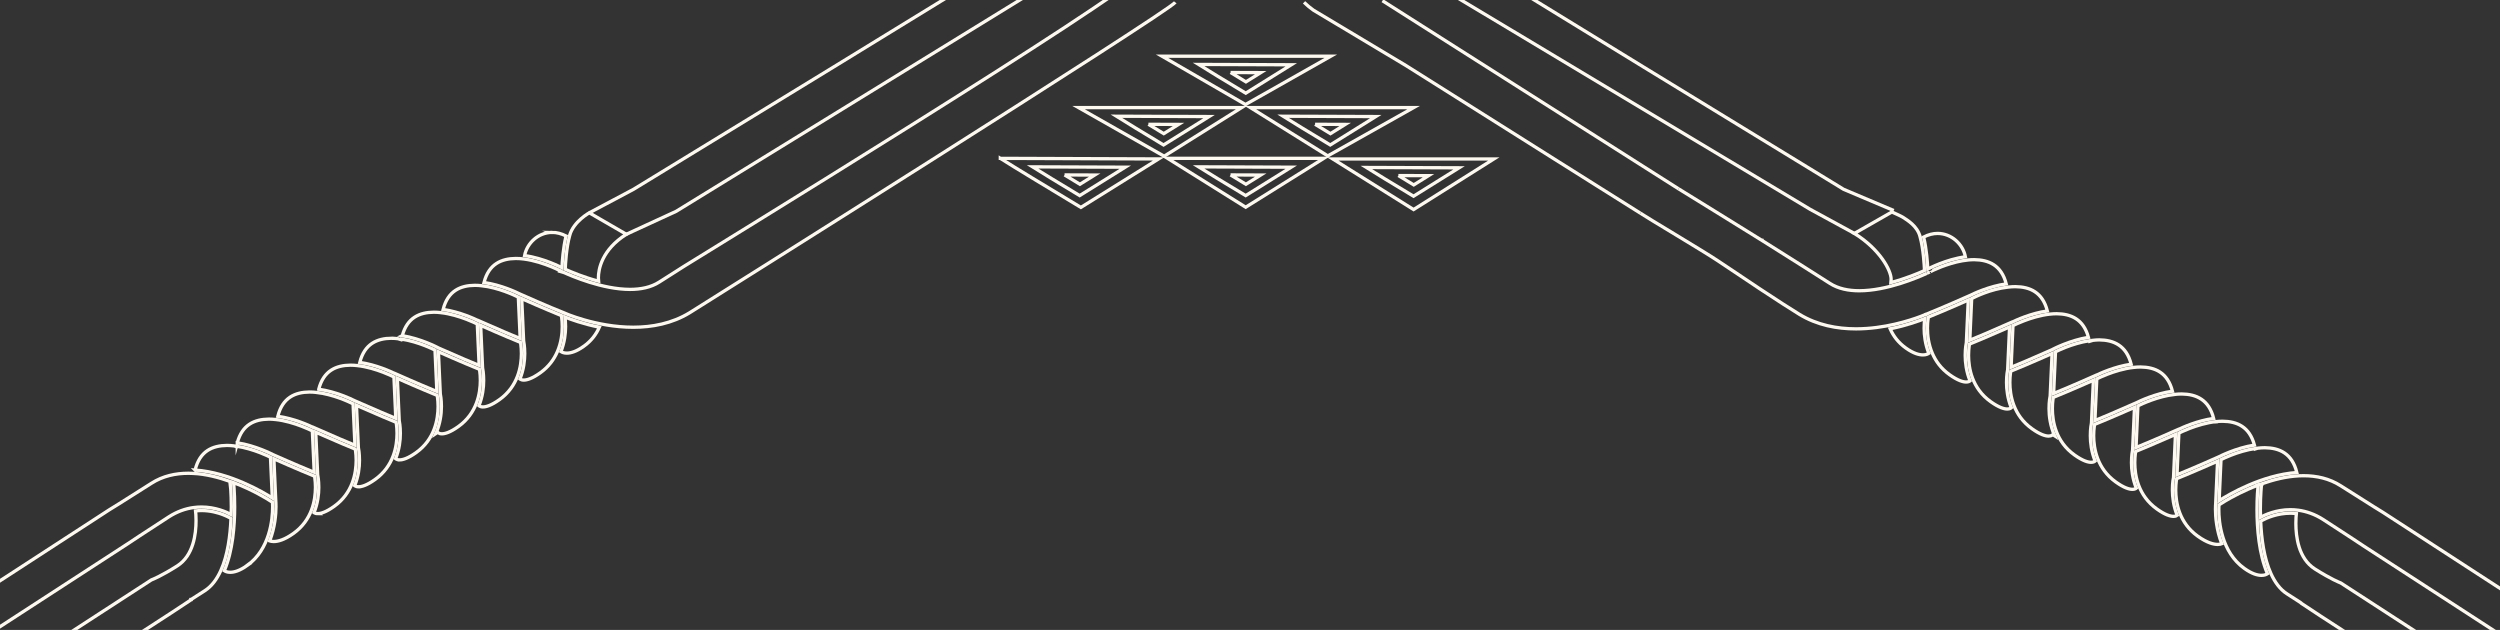 <svg width="1512" height="381" viewBox="0 0 1512 381" fill="none" xmlns="http://www.w3.org/2000/svg">
<rect x="0" y="0" width="1512" height="381" fill="#333333" stroke="none"/>
<path d="M-21.296 392.845L77.602 328.64C77.602 328.64 87.337 322.124 102.039 312.635C107.217 309.296 112.304 307.624 117.003 306.979C118.663 306.752 120.265 306.652 121.816 306.652C130.428 306.657 137.074 309.729 139.774 311.19C139.812 309.668 139.902 308.046 139.902 306.64C139.902 298.124 139.238 291.774 139.18 291.496H139.212L139.155 291.285H139.289V291.213C132.254 288.702 124.485 286.663 116.626 286.296L116.652 285.746L116.626 286.296C115.726 286.252 114.826 286.23 113.932 286.23C106.157 286.23 98.49 287.88 91.646 292.252C71.991 304.796 66.239 308.235 66.226 308.246L-33.042 372.723" stroke="#FEF9F0" stroke-width="2" stroke-miterlimit="10"/>
<path d="M688.808 -15.439C682.233 -3.589 421.167 156.337 413.525 161.17C413.525 161.17 402.13 168.392 398.753 170.57C393.684 173.831 387.486 175.025 381.057 175.025C364.408 175.009 345.946 167.064 340.411 164.514L340.794 163.614L340.411 164.514C339.358 164.031 338.752 163.725 338.745 163.725L339.179 162.77L338.72 163.714C338.72 163.714 335.24 161.87 330.127 160.02C325.02 158.164 318.298 156.326 311.965 156.326C303.277 156.409 295.629 159.603 292.718 170.875C302.932 172.275 312.393 176.786 314.455 177.825C330.287 184.892 340.743 189.075 340.769 189.086L340.405 190.075L340.807 189.103C340.807 189.103 342.007 189.642 344.191 190.47C346.374 191.297 349.534 192.397 353.402 193.503C361.14 195.714 371.711 197.919 383.023 197.914C394.335 197.914 406.369 195.708 417.087 189.158C422.009 186.147 706.115 7.566 710.807 1.4" stroke="#FEF9F0" stroke-width="2" stroke-miterlimit="10"/>
<path d="M267.987 187.164C277.92 188.553 287.157 192.875 289.5 194.036L289.526 193.975C302.147 199.608 311.276 203.386 314.601 204.742L313.478 179.697L313.452 179.686C311.244 178.57 301.393 173.914 291.301 172.803L291.313 172.67L291.301 172.803C289.915 172.648 288.536 172.564 287.177 172.564C278.495 172.648 270.879 175.864 267.987 187.164V187.164Z" stroke="#FEF9F0" stroke-width="2" stroke-miterlimit="10"/>
<path d="M236.815 204.564C228.126 204.647 220.491 207.88 217.593 219.191C227.526 220.58 236.77 224.902 239.106 226.069L239.132 226.008C251.746 231.641 260.882 235.419 264.208 236.775L263.084 211.725C262.133 211.253 259.937 210.192 256.93 209.014C253.081 207.508 247.961 205.864 242.688 205.069L242.586 205.43L240.639 204.842C239.362 204.708 238.079 204.575 236.815 204.575V204.564Z" stroke="#FEF9F0" stroke-width="2" stroke-miterlimit="10"/>
<path d="M192.773 235.414C202.987 236.813 212.441 241.325 214.503 242.363C227.009 247.941 236.061 251.686 239.368 253.036L238.245 227.986C237.261 227.497 234.938 226.38 231.784 225.169C227.558 223.541 221.889 221.753 216.169 221.108L216.188 220.936L216.169 221.103C214.752 220.941 213.341 220.853 211.95 220.853C203.28 220.936 195.677 224.147 192.773 235.408V235.414Z" stroke="#FEF9F0" stroke-width="2" stroke-miterlimit="10"/>
<path d="M243.288 203.025C254.421 204.781 264.476 210.075 264.527 210.097L265.057 210.375V210.397C277.486 215.942 286.481 219.664 289.775 221.003L288.651 195.953C287.668 195.464 285.344 194.347 282.191 193.136C277.965 191.508 272.296 189.72 266.576 189.075L266.595 188.903L266.576 189.07C265.165 188.908 263.767 188.82 262.382 188.82C253.808 188.897 246.282 192.064 243.301 203.019L243.288 203.025Z" stroke="#FEF9F0" stroke-width="2" stroke-miterlimit="10"/>
<path d="M265.12 261.847C265.497 262.091 266.135 262.38 267.24 262.38C269.078 262.385 272.251 261.519 277.205 257.98C288.466 249.941 290.49 237.891 290.503 230.114C290.503 227.919 290.337 226.086 290.177 224.803C290.1 224.175 290.017 223.697 289.96 223.364C287.738 222.464 278.399 218.641 265.152 212.747L266.301 238.241C266.378 238.608 266.972 241.53 266.972 245.874C266.978 250.358 266.244 256.313 263.62 262.191L264.482 261.619L264.686 261.458L264.75 261.53L265.127 261.841L265.12 261.847Z" stroke="#FEF9F0" stroke-width="2" stroke-miterlimit="10"/>
<path d="M355.151 129.476C354.188 130.109 352.866 131.048 351.481 132.259C348.697 134.676 345.678 138.176 344.548 142.365L343.571 142.076L344.548 142.365C342.48 149.909 341.962 160.114 341.86 162.87C345.423 164.492 353.064 167.709 362.014 170.086C361.963 169.625 361.912 168.97 361.912 168.081C361.88 162.892 363.968 151.076 378.816 141.687L356.403 128.704C356.147 128.854 355.758 129.076 355.158 129.476H355.151Z" stroke="#FEF9F0" stroke-width="2" stroke-miterlimit="10"/>
<path d="M334.002 140.553C325.492 140.537 318.668 147.131 317.264 154.598C328.85 156.114 339.575 161.814 339.632 161.831C339.632 161.831 339.767 161.898 339.862 161.942C340.016 158.503 340.571 149.876 342.365 142.715C339.467 141.27 336.638 140.553 333.989 140.548L334.002 140.553Z" stroke="#FEF9F0" stroke-width="2" stroke-miterlimit="10"/>
<path d="M168.016 251.78C177.822 253.102 186.951 257.297 189.549 258.58L189.581 258.502C202.201 264.135 211.33 267.913 214.656 269.269L213.533 244.224L213.507 244.213C211.305 243.097 201.448 238.441 191.355 237.33L191.368 237.197L191.355 237.33C189.964 237.175 188.585 237.091 187.225 237.091C178.517 237.175 170.889 240.402 168.016 251.78V251.78Z" stroke="#FEF9F0" stroke-width="2" stroke-miterlimit="10"/>
<path d="M353.038 209.464C357.571 206.23 360.539 202.269 362.487 197.886C352.566 195.892 344.918 193.058 341.694 191.758C341.873 193.108 342.065 195.07 342.065 197.514C342.065 201.692 341.452 207.136 339.262 212.625C339.933 213.053 340.973 213.575 342.824 213.575C345.123 213.575 348.474 212.708 353.032 209.458L353.038 209.464Z" stroke="#FEF9F0" stroke-width="2" stroke-miterlimit="10"/>
<path d="M117.992 284.285C138.919 285.73 158.97 297.568 164.684 301.202L163.579 276.535C162.615 276.057 160.381 274.98 157.33 273.791C153.429 272.269 148.239 270.619 142.915 269.852L142.851 270.069L141.549 269.674C140.112 269.508 138.682 269.391 137.272 269.391C128.507 269.48 120.827 272.741 117.999 284.291L117.992 284.285Z" stroke="#FEF9F0" stroke-width="2" stroke-miterlimit="10"/>
<path d="M316.791 229.88C318.63 229.886 321.802 229.019 326.756 225.48C331.94 221.775 335.113 217.253 337.098 212.664C339.441 207.236 340.041 201.719 340.041 197.514C340.041 195.347 339.881 193.531 339.722 192.27C339.645 191.653 339.569 191.186 339.511 190.858C337.334 189.975 328.333 186.292 315.54 180.614L316.695 206.214C316.772 206.58 317.366 209.503 317.366 213.847C317.372 218.075 316.74 223.619 314.467 229.175L314.678 229.347C315.055 229.591 315.693 229.88 316.798 229.88H316.791Z" stroke="#FEF9F0" stroke-width="2" stroke-miterlimit="10"/>
<path d="M143.502 267.813C154.655 269.508 164.767 274.791 164.984 274.902C177.585 280.53 186.708 284.302 190.027 285.657L188.904 260.608C187.908 260.113 185.552 258.985 182.361 257.758C178.09 256.113 172.357 254.324 166.605 253.708L166.631 253.441L166.605 253.708C165.265 253.563 163.937 253.485 162.622 253.485C154.01 253.569 146.458 256.747 143.502 267.819V267.813Z" stroke="#FEF9F0" stroke-width="2" stroke-miterlimit="10"/>
<path d="M241.679 278.146C243.518 278.152 246.69 277.285 251.644 273.746C262.905 265.708 264.935 253.652 264.948 245.874C264.948 243.686 264.782 241.847 264.622 240.563C264.546 239.936 264.469 239.458 264.405 239.125C262.222 238.241 253.176 234.536 240.313 228.825L241.468 254.485C241.539 254.824 242.139 257.758 242.139 262.135C242.139 266.341 241.526 271.852 239.279 277.374L239.56 277.607C239.936 277.852 240.575 278.141 241.679 278.141V278.146Z" stroke="#FEF9F0" stroke-width="2" stroke-miterlimit="10"/>
<path d="M149.477 342.007C163.311 332.173 164.894 313.89 164.882 306.463C164.882 305.046 164.837 304.24 164.805 303.768C164.205 303.374 162.954 302.557 161.09 301.446C158.447 299.868 154.655 297.752 150.097 295.602C147.409 294.335 144.402 293.085 141.268 291.896L141.312 292.296C141.383 293.052 141.478 294.141 141.574 295.518C141.759 298.263 141.932 302.129 141.932 306.64C141.925 317.996 140.763 333.329 135.669 345.151C136.327 345.584 137.38 346.123 139.276 346.123C141.574 346.123 144.932 345.257 149.49 342.007H149.477Z" stroke="#FEF9F0" stroke-width="2" stroke-miterlimit="10"/>
<path d="M216.852 294.413C218.691 294.418 221.864 293.552 226.817 290.013C238.079 281.974 240.102 269.924 240.115 262.147C240.115 259.952 239.949 258.119 239.789 256.835C239.713 256.208 239.636 255.73 239.572 255.397C237.402 254.519 228.394 250.83 215.595 245.152L216.75 270.752C216.827 271.119 217.42 274.041 217.42 278.391C217.427 282.618 216.795 288.163 214.522 293.713L214.733 293.885C215.11 294.129 215.748 294.418 216.852 294.418V294.413Z" stroke="#FEF9F0" stroke-width="2" stroke-miterlimit="10"/>
<path d="M192.134 310.646C193.973 310.651 197.146 309.785 202.099 306.246C213.36 298.207 215.39 286.157 215.403 278.38C215.403 276.185 215.237 274.352 215.078 273.069C215.001 272.441 214.918 271.963 214.861 271.624C212.69 270.746 203.721 267.074 190.972 261.419L192.128 287.107C192.198 287.441 192.805 290.38 192.805 294.757C192.805 298.974 192.185 304.502 189.925 310.04L190.021 310.118C190.398 310.363 191.036 310.651 192.141 310.651L192.134 310.646Z" stroke="#FEF9F0" stroke-width="2" stroke-miterlimit="10"/>
<path d="M165.558 327.518C167.939 327.518 171.853 326.629 177.471 322.624C188.732 314.585 190.762 302.529 190.774 294.752C190.774 292.563 190.608 290.724 190.449 289.441C190.372 288.813 190.289 288.335 190.232 288.002C188.023 287.107 178.773 283.324 165.648 277.485L166.797 303.113C166.803 303.207 166.912 304.413 166.912 306.457C166.912 310.852 166.318 318.985 163.107 327.124L163.164 327.146C163.662 327.324 164.448 327.518 165.565 327.518H165.558Z" stroke="#FEF9F0" stroke-width="2" stroke-miterlimit="10"/>
<path d="M292.073 246.119C293.911 246.124 297.084 245.258 302.038 241.719C313.299 233.68 315.329 221.625 315.342 213.847C315.342 211.658 315.176 209.819 315.016 208.536C314.94 207.908 314.857 207.43 314.799 207.097C312.616 206.214 303.564 202.508 290.707 196.797L291.862 222.458C291.932 222.797 292.533 225.73 292.533 230.108C292.533 234.313 291.92 239.825 289.673 245.347L289.947 245.58C290.324 245.824 290.962 246.113 292.067 246.113L292.073 246.119Z" stroke="#FEF9F0" stroke-width="2" stroke-miterlimit="10"/>
<path d="M3.639 435.511L103.61 370.651L115.343 362.906L115.407 362.74V362.723H115.42L115.484 362.656L115.535 362.612L115.567 362.59L115.586 362.573L115.611 362.556H115.624V362.551H115.637L115.656 362.534L115.694 362.506L116.02 362.301L117.418 361.401C118.72 360.562 120.801 359.223 123.923 357.218C128.053 354.562 131.156 350.301 133.499 345.162C137.731 335.918 139.257 323.929 139.697 313.563C139.48 313.429 139.155 313.246 138.702 313.001C137.827 312.535 136.55 311.907 134.929 311.279C131.692 310.024 127.121 308.768 121.816 308.768C120.674 308.768 119.474 308.885 118.273 309.013C118.401 310.196 118.573 312.251 118.567 314.907C118.554 322.918 117.035 335.962 107.197 342.262C97.398 348.473 92.144 350.507 91.563 350.723L-8.101 415.395" stroke="#FEF9F0" stroke-width="2" stroke-miterlimit="10"/>
<path d="M1163.71 198.481C1163.71 196.02 1163.91 194.047 1164.09 192.686C1160.85 193.992 1153.15 196.847 1143.16 198.853C1145.12 203.264 1148.11 207.253 1152.68 210.508C1157.26 213.78 1160.63 214.647 1162.95 214.653C1164.82 214.653 1165.86 214.125 1166.54 213.692C1164.34 208.164 1163.71 202.686 1163.71 198.486V198.481Z" stroke="#FEF9F0" stroke-width="2" stroke-miterlimit="10"/>
<path d="M1289.78 272.124L1290.94 246.38C1278.05 252.097 1269 255.808 1266.81 256.691C1266.76 257.03 1266.67 257.513 1266.6 258.147C1266.43 259.435 1266.26 261.285 1266.26 263.485C1266.28 271.308 1268.32 283.441 1279.65 291.524C1284.63 295.085 1287.82 295.957 1289.68 295.952C1291.05 295.941 1291.72 295.518 1292.03 295.241C1289.74 289.652 1289.11 284.074 1289.11 279.813C1289.11 275.407 1289.72 272.452 1289.79 272.119L1289.78 272.124Z" stroke="#FEF9F0" stroke-width="2" stroke-miterlimit="10"/>
<path d="M1189.24 207.225L1190.4 181.47C1177.52 187.186 1168.46 190.892 1166.27 191.781C1166.22 192.114 1166.14 192.586 1166.06 193.208C1165.9 194.481 1165.73 196.303 1165.73 198.481C1165.73 202.708 1166.34 208.258 1168.7 213.725C1170.7 218.341 1173.88 222.891 1179.1 226.619C1184.08 230.18 1187.27 231.052 1189.13 231.047C1190.5 231.036 1191.17 230.614 1191.48 230.336C1189.19 224.747 1188.55 219.169 1188.55 214.908C1188.55 210.525 1189.16 207.586 1189.24 207.225H1189.24Z" stroke="#FEF9F0" stroke-width="2" stroke-miterlimit="10"/>
<path d="M1264.91 255.802L1266.07 229.969C1253.13 235.719 1244.02 239.447 1241.83 240.33C1241.77 240.669 1241.69 241.152 1241.61 241.786C1241.44 243.074 1241.28 244.924 1241.28 247.13C1241.29 254.952 1243.33 267.08 1254.66 275.169C1259.64 278.73 1262.84 279.602 1264.69 279.596C1266.16 279.585 1266.84 279.096 1267.12 278.83C1264.86 273.269 1264.23 267.724 1264.23 263.485C1264.23 259.102 1264.84 256.163 1264.92 255.802H1264.91Z" stroke="#FEF9F0" stroke-width="2" stroke-miterlimit="10"/>
<path d="M1239.94 239.441L1241.09 213.792C1227.74 219.725 1218.35 223.575 1216.12 224.475C1216.06 224.814 1215.98 225.297 1215.9 225.93C1215.74 227.219 1215.57 229.069 1215.57 231.275C1215.58 239.097 1217.63 251.23 1228.96 259.313C1233.94 262.874 1237.13 263.746 1238.99 263.741C1240.91 263.724 1241.49 262.885 1241.56 262.813L1241.75 262.963L1242.63 263.546C1239.99 257.635 1239.25 251.647 1239.25 247.136C1239.25 242.752 1239.86 239.802 1239.94 239.447V239.441Z" stroke="#FEF9F0" stroke-width="2" stroke-miterlimit="10"/>
<path d="M1314.55 288.602L1315.71 262.758C1302.87 268.452 1293.85 272.146 1291.67 273.03C1291.61 273.369 1291.53 273.852 1291.45 274.485C1291.29 275.774 1291.12 277.624 1291.12 279.824C1291.13 287.646 1293.17 299.774 1304.51 307.863C1309.49 311.424 1312.69 312.296 1314.53 312.29C1315.77 312.279 1316.41 311.94 1316.76 311.668C1314.49 306.102 1313.86 300.546 1313.86 296.302C1313.86 291.896 1314.47 288.935 1314.54 288.602H1314.55Z" stroke="#FEF9F0" stroke-width="2" stroke-miterlimit="10"/>
<path d="M1515.96 417.634L1415.71 352.584C1415.12 352.362 1409.83 350.318 1399.98 344.073C1390.08 337.74 1388.55 324.618 1388.54 316.557C1388.54 313.863 1388.71 311.824 1388.84 310.624C1387.63 310.496 1386.41 310.379 1385.26 310.379C1377.25 310.379 1370.91 313.224 1368.28 314.635C1367.8 314.89 1367.47 315.079 1367.26 315.213C1367.7 325.64 1369.24 337.701 1373.51 347.001C1375.87 352.168 1378.98 356.457 1383.14 359.129C1389.39 363.151 1391.41 364.451 1391.56 364.551L1391.71 364.684L1391.78 364.84L1403.59 372.64L1504.14 437.883" stroke="#FEF9F0" stroke-width="2" stroke-miterlimit="10"/>
<path d="M1367.04 292.913L1367.7 293.268L1367.04 292.913Z" stroke="#FEF9F0" stroke-width="2" stroke-miterlimit="10"/>
<path d="M1365.03 308.252C1365.03 300.913 1365.49 295.391 1365.7 293.402C1357.18 296.629 1349.99 300.496 1345.76 303.024C1343.88 304.146 1342.62 304.963 1342.02 305.363C1341.98 305.835 1341.94 306.64 1341.94 308.074C1341.92 315.546 1343.51 333.946 1357.44 343.834C1362.03 347.101 1365.4 347.973 1367.72 347.973C1369.62 347.973 1370.68 347.429 1371.35 346.99C1366.22 335.101 1365.04 319.674 1365.03 308.252V308.252Z" stroke="#FEF9F0" stroke-width="2" stroke-miterlimit="10"/>
<path d="M1366.44 293.129L1366.06 293.507L1366.44 293.129Z" stroke="#FEF9F0" stroke-width="2" stroke-miterlimit="10"/>
<path d="M1214.78 173.614L1214.2 173.681C1204.05 174.798 1194.71 179.414 1192.5 180.531L1192.47 180.553L1191.34 205.758C1194.68 204.397 1203.87 200.597 1216.57 194.925L1216.6 194.986C1218.95 193.814 1228.25 189.464 1238.24 188.07C1235.32 176.692 1227.66 173.459 1218.92 173.37C1217.56 173.37 1216.17 173.453 1214.78 173.609L1214.78 173.614Z" stroke="#FEF9F0" stroke-width="2" stroke-miterlimit="10"/>
<path d="M1065.79 145.331H1066.58H1065.79Z" stroke="#FEF9F0" stroke-width="2" stroke-miterlimit="10"/>
<path d="M1239.66 189.986C1233.91 190.636 1228.2 192.431 1223.95 194.075C1220.78 195.297 1218.44 196.414 1217.45 196.908L1216.32 222.125C1219.62 220.78 1228.69 217.03 1241.19 211.453V211.43L1241.72 211.153C1241.78 211.13 1251.89 205.803 1263.09 204.036C1260.08 193.003 1252.51 189.825 1243.88 189.742C1242.49 189.742 1241.08 189.831 1239.67 189.992L1239.66 189.986Z" stroke="#FEF9F0" stroke-width="2" stroke-miterlimit="10"/>
<path d="M1165.38 165.287C1159.81 167.848 1141.24 175.842 1124.49 175.853C1118.02 175.853 1111.79 174.653 1106.69 171.37C1103.18 169.103 1097.61 165.564 1091.22 161.525L1091.63 160.82L1091.22 161.525C1083.37 156.559 1074.28 150.842 1066 145.637C1054.58 138.459 1017.7 115.77 1015.2 114.204" stroke="#FEF9F0" stroke-width="2" stroke-miterlimit="10"/>
<path d="M1167.06 164.492C1167.06 164.492 1166.45 164.798 1165.39 165.287" stroke="#FEF9F0" stroke-width="2" stroke-miterlimit="10"/>
<path d="M1165.39 191.003L1165.02 190.014C1165.02 190.014 1175.55 185.803 1191.46 178.703C1193.48 177.686 1203.04 173.109 1213.37 171.698C1210.44 160.353 1202.74 157.137 1194 157.048C1184.43 157.037 1174.02 161.225 1169.47 163.325C1167.95 164.025 1167.08 164.475 1167.08 164.481" stroke="#FEF9F0" stroke-width="2" stroke-miterlimit="10"/>
<path d="M992.123 128.948C995.992 131.581 1031.01 152.364 1039.02 157.764L1037.76 156.931L1039.09 157.809C1039.25 157.92 1039.4 158.02 1039.57 158.131C1047.15 163.248 1055.73 168.992 1063.9 174.392L1065.81 175.648L1065.86 175.609L1065.81 175.648C1074.53 181.403 1082.65 186.67 1088.24 190.086C1099.02 196.675 1111.12 198.897 1122.51 198.897C1139.58 198.897 1154.98 193.903 1161.58 191.403C1163.78 190.57 1164.98 190.031 1164.99 190.025" stroke="#FEF9F0" stroke-width="2" stroke-miterlimit="10"/>
<path d="M1143.75 168.864C1143.75 169.77 1143.69 170.425 1143.64 170.892C1152.65 168.498 1160.35 165.264 1163.93 163.631C1163.83 160.864 1163.31 150.598 1161.22 143.003L1162.2 142.715L1161.22 143.003C1159.53 136.676 1153.66 133.209 1150.73 131.309C1149.76 130.67 1144.21 128.215 1144.21 128.215L1121.54 141.181C1136.88 150.664 1143.78 163.598 1143.75 168.87V168.864Z" stroke="#FEF9F0" stroke-width="2" stroke-miterlimit="10"/>
<path d="M1165.92 162.709C1166.02 162.659 1166.15 162.598 1166.17 162.592C1166.23 162.575 1177.01 156.837 1188.67 155.314C1187.26 147.798 1180.39 141.159 1171.82 141.176C1169.15 141.176 1166.31 141.898 1163.4 143.353C1165.21 150.564 1165.77 159.259 1165.92 162.709V162.709Z" stroke="#FEF9F0" stroke-width="2" stroke-miterlimit="10"/>
<path d="M1541.04 374.717L1441.19 309.857C1441.16 309.835 1435.36 306.368 1415.63 293.774C1408.73 289.374 1401.02 287.713 1393.2 287.713C1392.3 287.713 1391.39 287.735 1390.49 287.78C1382.63 288.146 1374.83 290.146 1367.79 292.652L1367.82 292.807H1367.36C1367.29 292.829 1367.22 292.857 1367.15 292.879L1367.79 293.018L1367.77 293.207L1367.68 294.035C1367.61 294.768 1367.51 295.846 1367.42 297.207C1367.24 299.929 1367.06 303.768 1367.06 308.246C1367.06 309.668 1367.15 311.307 1367.19 312.84C1369.88 311.374 1376.58 308.268 1385.27 308.263C1386.83 308.263 1388.44 308.363 1390.12 308.596C1394.84 309.246 1399.97 310.929 1405.17 314.285C1419.96 323.829 1429.75 330.379 1429.75 330.379L1529.23 394.962" stroke="#FEF9F0" stroke-width="2" stroke-miterlimit="10"/>
<path d="M1340.19 254.73H1340.19L1340.21 254.991H1340.22L1340.19 254.73Z" stroke="#FEF9F0" stroke-width="2" stroke-miterlimit="10"/>
<path d="M1340.22 254.991C1334.43 255.613 1328.67 257.419 1324.37 259.069C1321.16 260.302 1318.79 261.435 1317.79 261.935L1316.66 287.152C1319.99 285.791 1329.17 281.996 1341.86 276.33C1342.08 276.224 1352.25 270.908 1363.48 269.202C1360.5 258.052 1352.9 254.852 1344.24 254.769C1342.91 254.769 1341.57 254.852 1340.23 254.997L1340.22 254.991Z" stroke="#FEF9F0" stroke-width="2" stroke-miterlimit="10"/>
<path d="M1390.47 287.23L1390.49 287.774L1390.47 287.23Z" stroke="#FEF9F0" stroke-width="2" stroke-miterlimit="10"/>
<path d="M1364.12 271.463L1364.06 271.241C1358.7 272.019 1353.48 273.674 1349.55 275.207C1346.48 276.402 1344.23 277.485 1343.26 277.969L1342.14 302.796C1347.87 299.152 1368.05 287.23 1389.12 285.78C1386.27 274.152 1378.54 270.869 1369.72 270.78C1368.31 270.78 1366.88 270.902 1365.45 271.063L1364.12 271.469V271.463Z" stroke="#FEF9F0" stroke-width="2" stroke-miterlimit="10"/>
<path d="M1315.24 238.463H1315.39H1315.24Z" stroke="#FEF9F0" stroke-width="2" stroke-miterlimit="10"/>
<path d="M1265.74 205.842L1263.79 206.43L1263.69 206.064C1258.39 206.864 1253.23 208.514 1249.36 210.03C1246.33 211.214 1244.12 212.28 1243.17 212.758L1242.04 237.975C1245.38 236.613 1254.56 232.814 1267.27 227.141L1267.29 227.202C1269.65 226.03 1278.94 221.68 1288.93 220.286C1286.01 208.897 1278.33 205.642 1269.59 205.558C1268.32 205.558 1267.03 205.692 1265.74 205.825V205.836V205.842Z" stroke="#FEF9F0" stroke-width="2" stroke-miterlimit="10"/>
<path d="M1290.34 222.041L1290.35 222.208C1284.6 222.858 1278.89 224.658 1274.64 226.297C1271.47 227.519 1269.13 228.636 1268.14 229.13L1267.01 254.347C1270.33 252.991 1279.43 249.23 1292.01 243.619C1294.06 242.586 1303.61 238.03 1313.9 236.613C1310.98 225.275 1303.32 222.041 1294.6 221.958C1293.19 221.958 1291.77 222.047 1290.36 222.208L1290.34 222.041V222.041Z" stroke="#FEF9F0" stroke-width="2" stroke-miterlimit="10"/>
<path d="M1239.65 189.82L1239.66 189.986L1239.65 189.82Z" stroke="#FEF9F0" stroke-width="2" stroke-miterlimit="10"/>
<path d="M1315.32 238.53C1305.18 239.647 1295.27 244.324 1293.04 245.447L1293.01 245.463L1291.88 270.669C1295.21 269.308 1304.41 265.508 1317.11 259.835L1317.14 259.908C1319.76 258.619 1328.95 254.397 1338.81 253.069C1335.92 241.619 1328.24 238.369 1319.47 238.28C1318.1 238.28 1316.71 238.369 1315.32 238.519V238.53Z" stroke="#FEF9F0" stroke-width="2" stroke-miterlimit="10"/>
<path d="M1340.03 304.707L1341.18 278.919C1327.97 284.796 1318.66 288.602 1316.44 289.502C1316.38 289.841 1316.3 290.324 1316.22 290.957C1316.06 292.246 1315.89 294.096 1315.89 296.302C1315.9 304.124 1317.94 316.251 1329.28 324.34C1334.93 328.374 1338.86 329.268 1341.26 329.268C1342.53 329.268 1343.25 329.046 1343.73 328.851C1340.51 320.668 1339.92 312.49 1339.91 308.074C1339.91 306.018 1340.02 304.807 1340.04 304.707H1340.03Z" stroke="#FEF9F0" stroke-width="2" stroke-miterlimit="10"/>
<path d="M1214.22 223.586L1215.38 197.753C1202.43 203.497 1193.32 207.23 1191.14 208.114C1191.08 208.453 1191 208.936 1190.92 209.569C1190.76 210.858 1190.59 212.708 1190.59 214.908C1190.6 222.73 1192.65 234.863 1203.98 242.947C1208.96 246.508 1212.15 247.38 1214.01 247.374C1215.47 247.363 1216.15 246.874 1216.42 246.608C1214.17 241.047 1213.53 235.502 1213.54 231.269C1213.54 226.886 1214.15 223.941 1214.22 223.586V223.586Z" stroke="#FEF9F0" stroke-width="2" stroke-miterlimit="10"/>
<path d="M854.936 126.731L903.474 96.135H806.053L854.936 126.731Z" stroke="#FEF9F0" stroke-width="2" stroke-miterlimit="10"/>
<path d="M605 95.768C614.305 101.685 631.855 112.222 653.714 125.432L700.723 96.125L605 95.771V95.768Z" stroke="#FEF9F0" stroke-width="2" stroke-miterlimit="10"/>
<path d="M756.23 65.069L803.049 94.277L854.987 65.069H756.23Z" stroke="#FEF9F0" stroke-width="2" stroke-miterlimit="10"/>
<path d="M702.807 34L753.271 63.211L804.853 34H702.807Z" stroke="#FEF9F0" stroke-width="2" stroke-miterlimit="10"/>
<path d="M704.072 94.475L750.967 65.069H652.291L704.072 94.475Z" stroke="#FEF9F0" stroke-width="2" stroke-miterlimit="10"/>
<path d="M800.643 95.755H706.122L753.384 125.317L800.643 95.755Z" stroke="#FEF9F0" stroke-width="2" stroke-miterlimit="10"/>
<path d="M624.457 100.91C629.911 104.376 640.192 110.549 652.999 118.289L680.54 101.117L624.457 100.91Z" stroke="#FEF9F0" stroke-width="2" stroke-miterlimit="10"/>
<path d="M643.848 105.8C645.62 106.926 648.965 108.934 653.128 111.449L662.08 105.867L643.845 105.8H643.848Z" stroke="#FEF9F0" stroke-width="2" stroke-miterlimit="10"/>
<path d="M724.85 100.91C730.303 104.376 740.584 110.549 753.392 118.289L780.932 101.117L724.85 100.91V100.91Z" stroke="#FEF9F0" stroke-width="2" stroke-miterlimit="10"/>
<path d="M744.241 105.8C746.012 106.926 749.357 108.934 753.52 111.449L762.473 105.867L744.237 105.8H744.241Z" stroke="#FEF9F0" stroke-width="2" stroke-miterlimit="10"/>
<path d="M724.875 38.97C730.329 42.436 740.61 48.609 753.417 56.349L780.958 39.177L724.875 38.97Z" stroke="#FEF9F0" stroke-width="2" stroke-miterlimit="10"/>
<path d="M744.266 43.859C746.038 44.986 749.383 46.994 753.546 49.509L762.499 43.926L744.263 43.859H744.266Z" stroke="#FEF9F0" stroke-width="2" stroke-miterlimit="10"/>
<path d="M675.174 70.291C680.628 73.757 690.909 79.93 703.716 87.67L731.257 70.498L675.174 70.291Z" stroke="#FEF9F0" stroke-width="2" stroke-miterlimit="10"/>
<path d="M694.565 75.181C696.337 76.307 699.682 78.315 703.845 80.83L712.798 75.248L694.562 75.181H694.565Z" stroke="#FEF9F0" stroke-width="2" stroke-miterlimit="10"/>
<path d="M775.988 70.291C781.442 73.757 791.723 79.93 804.53 87.67L832.071 70.498L775.988 70.291Z" stroke="#FEF9F0" stroke-width="2" stroke-miterlimit="10"/>
<path d="M795.376 75.181C797.147 76.307 800.492 78.315 804.655 80.83L813.608 75.248L795.372 75.181H795.376Z" stroke="#FEF9F0" stroke-width="2" stroke-miterlimit="10"/>
<path d="M826.357 101.29C831.811 104.756 842.091 110.929 854.899 118.669L882.44 101.497L826.357 101.29Z" stroke="#FEF9F0" stroke-width="2" stroke-miterlimit="10"/>
<path d="M845.748 106.179C847.52 107.306 850.865 109.314 855.028 111.829L863.98 106.246L845.745 106.179H845.748Z" stroke="#FEF9F0" stroke-width="2" stroke-miterlimit="10"/>
<path d="M788.677 1.411C790.42 3.116 792.303 4.688 794.301 6.1L794.473 6.216L850.332 39.655L940.063 96.193L964.041 111.282L964.513 111.582L964.577 111.621L967.616 113.532L992.123 128.948" stroke="#FEF9F0" stroke-width="2" stroke-miterlimit="10"/>
<path d="M1015.2 114.209L991.887 99.398L965.911 82.899L836.096 0.438" stroke="#FEF9F0" stroke-width="2" stroke-miterlimit="10"/>
<path d="M853.792 -17.917L1094.81 126.62L1121.54 141.176" stroke="#FEF9F0" stroke-width="2" stroke-miterlimit="10"/>
<path d="M869.917 -35.978C874.565 -32.256 1115.02 114.498 1115.02 114.498L1145.33 127.326" stroke="#FEF9F0" stroke-width="2" stroke-miterlimit="10"/>
<path d="M356.396 128.704L383.145 114.498C383.145 114.498 623.598 -32.256 628.245 -35.978" stroke="#FEF9F0" stroke-width="2" stroke-miterlimit="10"/>
<path d="M378.81 141.681L408.986 127.787L637.259 -12.611" stroke="#FEF9F0" stroke-width="2" stroke-miterlimit="10"/>
</svg>
